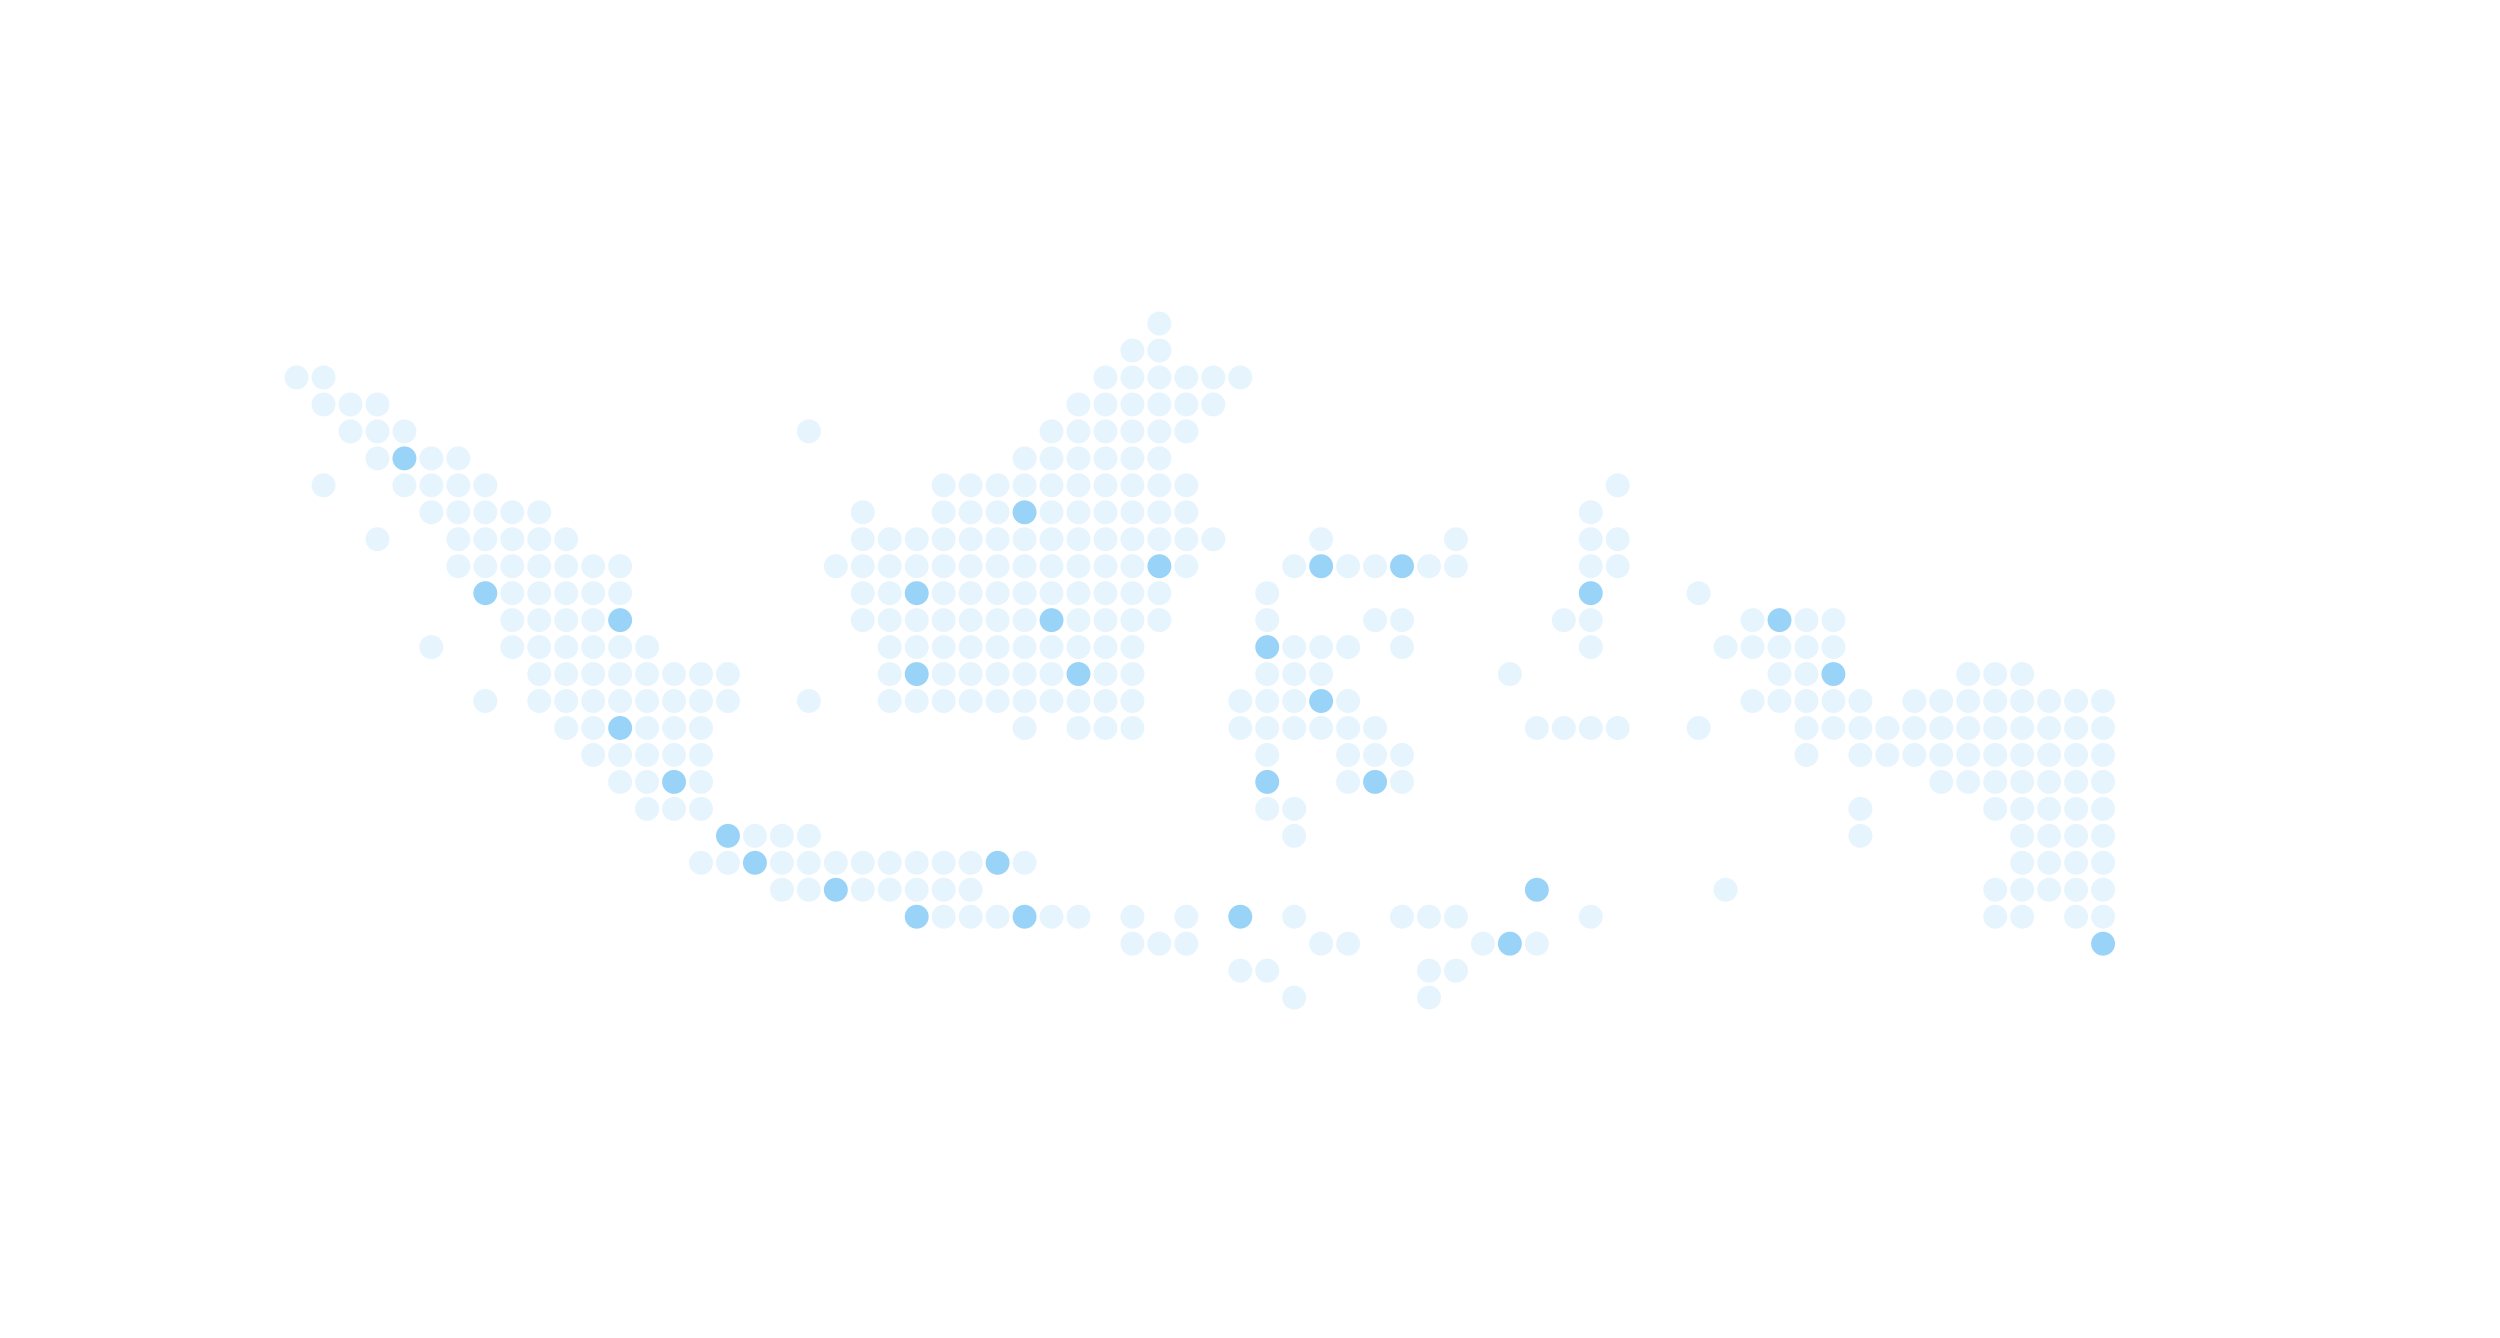 <?xml version="1.0" encoding="utf-8"?>
<!-- Generator: Adobe Illustrator 16.0.0, SVG Export Plug-In . SVG Version: 6.00 Build 0)  -->
<!DOCTYPE svg PUBLIC "-//W3C//DTD SVG 1.1//EN" "http://www.w3.org/Graphics/SVG/1.1/DTD/svg11.dtd">
<svg version="1.1" id="Layer_1" xmlns="http://www.w3.org/2000/svg" xmlns:xlink="http://www.w3.org/1999/xlink" x="0px" y="0px"
	 width="1669px" height="893px" viewBox="0 0 1669 893" enable-background="new 0 0 1669 893" xml:space="preserve">
<desc>JavaScript chart by amCharts 3.18.3</desc>
<desc>
	This map was created using Pixel Map Generator by amCharts and is licensed under the Creative Commons Attribution 4.0 International License. You may use this map the way you see fit as long as proper attribution to the name of amCharts is given in the form of link to http://pixelmap.amcharts.com/ To view a copy of this license, visit http://creativecommons.org/licenses/by/4.0/ If you would like to use this map without any attribution, you can acquire a commercial license for the JavaScript Maps - a tool that was used to produce this map. To do so, visit amCharts Online Store: http://www.amcharts.com/online-store/
	</desc>
<g transform="translate(795.424,22.851)" opacity="0.1">
	<circle fill="#0091EA" cx="-21.424" cy="193.149" r="8"/>
</g>
<g transform="translate(770.719,47.555)" opacity="0.1">
	<circle fill="#0091EA" cx="-14.719" cy="186.445" r="8"/>
</g>
<g transform="translate(795.424,47.555)" opacity="0.1">
	<circle fill="#0091EA" cx="-21.424" cy="186.445" r="8"/>
</g>
<g transform="translate(4.888,72.259)" opacity="0.1">
	<circle fill="#0091EA" cx="193.112" cy="179.741" r="8"/>
</g>
<g transform="translate(29.592,72.259)" opacity="0.1">
	<circle fill="#0091EA" cx="186.408" cy="179.741" r="8"/>
</g>
<g transform="translate(746.015,72.259)" opacity="0.1">
	<circle fill="#0091EA" cx="-8.015" cy="179.741" r="8"/>
</g>
<g transform="translate(770.719,72.259)" opacity="0.1">
	<circle fill="#0091EA" cx="-14.719" cy="179.741" r="8"/>
</g>
<g transform="translate(795.424,72.259)" opacity="0.1">
	<circle fill="#0091EA" cx="-21.424" cy="179.741" r="8"/>
</g>
<g transform="translate(820.128,72.259)" opacity="0.1">
	<circle fill="#0091EA" cx="-28.128" cy="179.741" r="8"/>
</g>
<g transform="translate(844.832,72.259)" opacity="0.1">
	<circle fill="#0091EA" cx="-34.832" cy="179.741" r="8"/>
</g>
<g transform="translate(869.536,72.259)" opacity="0.1">
	<circle fill="#0091EA" cx="-41.536" cy="179.741" r="8"/>
</g>
<g transform="translate(29.592,96.963)" opacity="0.1">
	<circle fill="#0091EA" cx="186.408" cy="173.037" r="8"/>
</g>
<g transform="translate(54.296,96.963)" opacity="0.1">
	<circle fill="#0091EA" cx="179.703" cy="173.037" r="8"/>
</g>
<g transform="translate(79.001,96.963)" opacity="0.1">
	<circle fill="#0091EA" cx="172.999" cy="173.037" r="8"/>
</g>
<g transform="translate(721.311,96.963)" opacity="0.1">
	<circle fill="#0091EA" cx="-1.311" cy="173.037" r="8"/>
</g>
<g transform="translate(746.015,96.963)" opacity="0.1">
	<circle fill="#0091EA" cx="-8.015" cy="173.037" r="8"/>
</g>
<g transform="translate(770.719,96.963)" opacity="0.1">
	<circle fill="#0091EA" cx="-14.719" cy="173.037" r="8"/>
</g>
<g transform="translate(795.424,96.963)" opacity="0.1">
	<circle fill="#0091EA" cx="-21.424" cy="173.037" r="8"/>
</g>
<g transform="translate(820.128,96.963)" opacity="0.1">
	<circle fill="#0091EA" cx="-28.128" cy="173.037" r="8"/>
</g>
<g transform="translate(844.832,96.963)" opacity="0.1">
	<circle fill="#0091EA" cx="-34.832" cy="173.037" r="8"/>
</g>
<g transform="translate(54.296,121.667)" opacity="0.1">
	<circle fill="#0091EA" cx="179.703" cy="166.333" r="8"/>
</g>
<g transform="translate(79.001,121.667)" opacity="0.1">
	<circle fill="#0091EA" cx="172.999" cy="166.333" r="8"/>
</g>
<g transform="translate(103.705,121.667)" opacity="0.1">
	<circle fill="#0091EA" cx="166.295" cy="166.333" r="8"/>
</g>
<g transform="translate(474.269,121.667)" opacity="0.1">
	<circle fill="#0091EA" cx="65.732" cy="166.333" r="8"/>
</g>
<g transform="translate(696.607,121.667)" opacity="0.1">
	<circle fill="#0091EA" cx="5.393" cy="166.333" r="8"/>
</g>
<g transform="translate(721.311,121.667)" opacity="0.1">
	<circle fill="#0091EA" cx="-1.311" cy="166.333" r="8"/>
</g>
<g transform="translate(746.015,121.667)" opacity="0.1">
	<circle fill="#0091EA" cx="-8.015" cy="166.333" r="8"/>
</g>
<g transform="translate(770.719,121.667)" opacity="0.1">
	<circle fill="#0091EA" cx="-14.719" cy="166.333" r="8"/>
</g>
<g transform="translate(795.424,121.667)" opacity="0.1">
	<circle fill="#0091EA" cx="-21.424" cy="166.333" r="8"/>
</g>
<g transform="translate(820.128,121.667)" opacity="0.1">
	<circle fill="#0091EA" cx="-28.128" cy="166.333" r="8"/>
</g>
<g transform="translate(79.001,146.372)" opacity="0.1">
	<circle fill="#0091EA" cx="172.999" cy="159.628" r="8"/>
</g>
<g class="pulse" transform="translate(103.705,146.372)" opacity="0.4">
	<circle fill="#0091EA" cx="166.295" cy="159.628" r="8"/>
</g>
<g transform="translate(128.409,146.372)" opacity="0.1">
	<circle fill="#0091EA" cx="159.591" cy="159.628" r="8"/>
</g>
<g transform="translate(153.113,146.372)" opacity="0.1">
	<circle fill="#0091EA" cx="152.887" cy="159.628" r="8"/>
</g>
<g transform="translate(671.902,146.372)" opacity="0.1">
	<circle fill="#0091EA" cx="12.098" cy="159.628" r="8"/>
</g>
<g transform="translate(696.607,146.372)" opacity="0.1">
	<circle fill="#0091EA" cx="5.393" cy="159.628" r="8"/>
</g>
<g transform="translate(721.311,146.372)" opacity="0.1">
	<circle fill="#0091EA" cx="-1.311" cy="159.628" r="8"/>
</g>
<g transform="translate(746.015,146.372)" opacity="0.1">
	<circle fill="#0091EA" cx="-8.015" cy="159.628" r="8"/>
</g>
<g transform="translate(770.719,146.372)" opacity="0.1">
	<circle fill="#0091EA" cx="-14.719" cy="159.628" r="8"/>
</g>
<g transform="translate(795.424,146.372)" opacity="0.1">
	<circle fill="#0091EA" cx="-21.424" cy="159.628" r="8"/>
</g>
<g transform="translate(29.592,171.076)" opacity="0.1">
	<circle fill="#0091EA" cx="186.408" cy="152.924" r="8"/>
</g>
<g transform="translate(103.705,171.076)" opacity="0.1">
	<circle fill="#0091EA" cx="166.295" cy="152.924" r="8"/>
</g>
<g transform="translate(128.409,171.076)" opacity="0.1">
	<circle fill="#0091EA" cx="159.591" cy="152.924" r="8"/>
</g>
<g transform="translate(153.113,171.076)" opacity="0.1">
	<circle fill="#0091EA" cx="152.887" cy="152.924" r="8"/>
</g>
<g transform="translate(177.818,171.076)" opacity="0.1">
	<circle fill="#0091EA" cx="146.182" cy="152.924" r="8"/>
</g>
<g transform="translate(597.79,171.076)" opacity="0.1">
	<circle fill="#0091EA" cx="32.21" cy="152.924" r="8"/>
</g>
<g transform="translate(622.494,171.076)" opacity="0.1">
	<circle fill="#0091EA" cx="25.506" cy="152.924" r="8"/>
</g>
<g transform="translate(647.198,171.076)" opacity="0.1">
	<circle fill="#0091EA" cx="18.802" cy="152.924" r="8"/>
</g>
<g transform="translate(671.902,171.076)" opacity="0.1">
	<circle fill="#0091EA" cx="12.098" cy="152.924" r="8"/>
</g>
<g transform="translate(696.607,171.076)" opacity="0.1">
	<circle fill="#0091EA" cx="5.393" cy="152.924" r="8"/>
</g>
<g transform="translate(721.311,171.076)" opacity="0.1">
	<circle fill="#0091EA" cx="-1.311" cy="152.924" r="8"/>
</g>
<g transform="translate(746.015,171.076)" opacity="0.1">
	<circle fill="#0091EA" cx="-8.015" cy="152.924" r="8"/>
</g>
<g transform="translate(770.719,171.076)" opacity="0.1">
	<circle fill="#0091EA" cx="-14.719" cy="152.924" r="8"/>
</g>
<g transform="translate(795.424,171.076)" opacity="0.1">
	<circle fill="#0091EA" cx="-21.424" cy="152.924" r="8"/>
</g>
<g transform="translate(820.128,171.076)" opacity="0.1">
	<circle fill="#0091EA" cx="-28.128" cy="152.924" r="8"/>
</g>
<g transform="translate(1215.396,171.076)" opacity="0.1">
	<circle fill="#0091EA" cx="-135.396" cy="152.924" r="8"/>
</g>
<g transform="translate(128.409,195.78)" opacity="0.1">
	<circle fill="#0091EA" cx="159.591" cy="146.22" r="8"/>
</g>
<g transform="translate(153.113,195.78)" opacity="0.1">
	<circle fill="#0091EA" cx="152.887" cy="146.22" r="8"/>
</g>
<g transform="translate(177.818,195.78)" opacity="0.1">
	<circle fill="#0091EA" cx="146.182" cy="146.22" r="8"/>
</g>
<g transform="translate(202.522,195.78)" opacity="0.1">
	<circle fill="#0091EA" cx="139.478" cy="146.22" r="8"/>
</g>
<g transform="translate(227.226,195.78)" opacity="0.1">
	<circle fill="#0091EA" cx="132.774" cy="146.22" r="8"/>
</g>
<g transform="translate(523.677,195.78)" opacity="0.1">
	<circle fill="#0091EA" cx="52.323" cy="146.22" r="8"/>
</g>
<g transform="translate(597.79,195.78)" opacity="0.1">
	<circle fill="#0091EA" cx="32.21" cy="146.22" r="8"/>
</g>
<g transform="translate(622.494,195.78)" opacity="0.1">
	<circle fill="#0091EA" cx="25.506" cy="146.22" r="8"/>
</g>
<g transform="translate(647.198,195.78)" opacity="0.1">
	<circle fill="#0091EA" cx="18.802" cy="146.22" r="8"/>
</g>
<g class="pulse" transform="translate(671.902,195.78)" opacity="0.4">
	<circle fill="#0091EA" cx="12.098" cy="146.22" r="8"/>
</g>
<g transform="translate(696.607,195.78)" opacity="0.1">
	<circle fill="#0091EA" cx="5.393" cy="146.22" r="8"/>
</g>
<g transform="translate(721.311,195.78)" opacity="0.1">
	<circle fill="#0091EA" cx="-1.311" cy="146.22" r="8"/>
</g>
<g transform="translate(746.015,195.78)" opacity="0.1">
	<circle fill="#0091EA" cx="-8.015" cy="146.22" r="8"/>
</g>
<g transform="translate(770.719,195.78)" opacity="0.1">
	<circle fill="#0091EA" cx="-14.719" cy="146.22" r="8"/>
</g>
<g transform="translate(795.424,195.78)" opacity="0.1">
	<circle fill="#0091EA" cx="-21.424" cy="146.22" r="8"/>
</g>
<g transform="translate(820.128,195.78)" opacity="0.1">
	<circle fill="#0091EA" cx="-28.128" cy="146.22" r="8"/>
</g>
<g transform="translate(1190.691,195.78)" opacity="0.1">
	<circle fill="#0091EA" cx="-128.691" cy="146.22" r="8"/>
</g>
<g transform="translate(79.001,220.484)" opacity="0.1">
	<circle fill="#0091EA" cx="172.999" cy="139.516" r="8"/>
</g>
<g transform="translate(153.113,220.484)" opacity="0.1">
	<circle fill="#0091EA" cx="152.887" cy="139.516" r="8"/>
</g>
<g transform="translate(177.818,220.484)" opacity="0.1">
	<circle fill="#0091EA" cx="146.182" cy="139.516" r="8"/>
</g>
<g transform="translate(202.522,220.484)" opacity="0.1">
	<circle fill="#0091EA" cx="139.478" cy="139.516" r="8"/>
</g>
<g transform="translate(227.226,220.484)" opacity="0.1">
	<circle fill="#0091EA" cx="132.774" cy="139.516" r="8"/>
</g>
<g transform="translate(251.93,220.484)" opacity="0.1">
	<circle fill="#0091EA" cx="126.07" cy="139.516" r="8"/>
</g>
<g transform="translate(523.677,220.484)" opacity="0.1">
	<circle fill="#0091EA" cx="52.323" cy="139.516" r="8"/>
</g>
<g transform="translate(548.381,220.484)" opacity="0.1">
	<circle fill="#0091EA" cx="45.619" cy="139.516" r="8"/>
</g>
<g transform="translate(573.085,220.484)" opacity="0.1">
	<circle fill="#0091EA" cx="38.915" cy="139.516" r="8"/>
</g>
<g transform="translate(597.79,220.484)" opacity="0.1">
	<circle fill="#0091EA" cx="32.21" cy="139.516" r="8"/>
</g>
<g transform="translate(622.494,220.484)" opacity="0.1">
	<circle fill="#0091EA" cx="25.506" cy="139.516" r="8"/>
</g>
<g transform="translate(647.198,220.484)" opacity="0.1">
	<circle fill="#0091EA" cx="18.802" cy="139.516" r="8"/>
</g>
<g transform="translate(671.902,220.484)" opacity="0.1">
	<circle fill="#0091EA" cx="12.098" cy="139.516" r="8"/>
</g>
<g transform="translate(696.607,220.484)" opacity="0.1">
	<circle fill="#0091EA" cx="5.393" cy="139.516" r="8"/>
</g>
<g transform="translate(721.311,220.484)" opacity="0.1">
	<circle fill="#0091EA" cx="-1.311" cy="139.516" r="8"/>
</g>
<g transform="translate(746.015,220.484)" opacity="0.1">
	<circle fill="#0091EA" cx="-8.015" cy="139.516" r="8"/>
</g>
<g transform="translate(770.719,220.484)" opacity="0.1">
	<circle fill="#0091EA" cx="-14.719" cy="139.516" r="8"/>
</g>
<g transform="translate(795.424,220.484)" opacity="0.1">
	<circle fill="#0091EA" cx="-21.424" cy="139.516" r="8"/>
</g>
<g transform="translate(820.128,220.484)" opacity="0.1">
	<circle fill="#0091EA" cx="-28.128" cy="139.516" r="8"/>
</g>
<g transform="translate(844.832,220.484)" opacity="0.1">
	<circle fill="#0091EA" cx="-34.832" cy="139.516" r="8"/>
</g>
<g transform="translate(943.649,220.484)" opacity="0.1">
	<circle fill="#0091EA" cx="-61.649" cy="139.516" r="8"/>
</g>
<g transform="translate(1067.17,220.484)" opacity="0.1">
	<circle fill="#0091EA" cx="-95.17" cy="139.516" r="8"/>
</g>
<g transform="translate(1190.691,220.484)" opacity="0.1">
	<circle fill="#0091EA" cx="-128.691" cy="139.516" r="8"/>
</g>
<g transform="translate(1215.396,220.484)" opacity="0.1">
	<circle fill="#0091EA" cx="-135.396" cy="139.516" r="8"/>
</g>
<g transform="translate(153.113,245.189)" opacity="0.1">
	<circle fill="#0091EA" cx="152.887" cy="132.811" r="8"/>
</g>
<g transform="translate(177.818,245.189)" opacity="0.1">
	<circle fill="#0091EA" cx="146.182" cy="132.811" r="8"/>
</g>
<g transform="translate(202.522,245.189)" opacity="0.1">
	<circle fill="#0091EA" cx="139.478" cy="132.811" r="8"/>
</g>
<g transform="translate(227.226,245.189)" opacity="0.1">
	<circle fill="#0091EA" cx="132.774" cy="132.811" r="8"/>
</g>
<g transform="translate(251.93,245.189)" opacity="0.1">
	<circle fill="#0091EA" cx="126.07" cy="132.811" r="8"/>
</g>
<g transform="translate(276.635,245.189)" opacity="0.1">
	<circle fill="#0091EA" cx="119.365" cy="132.811" r="8"/>
</g>
<g transform="translate(301.339,245.189)" opacity="0.1">
	<circle fill="#0091EA" cx="112.661" cy="132.811" r="8"/>
</g>
<g transform="translate(498.973,245.189)" opacity="0.1">
	<circle fill="#0091EA" cx="59.027" cy="132.811" r="8"/>
</g>
<g transform="translate(523.677,245.189)" opacity="0.1">
	<circle fill="#0091EA" cx="52.323" cy="132.811" r="8"/>
</g>
<g transform="translate(548.381,245.189)" opacity="0.1">
	<circle fill="#0091EA" cx="45.619" cy="132.811" r="8"/>
</g>
<g transform="translate(573.085,245.189)" opacity="0.1">
	<circle fill="#0091EA" cx="38.915" cy="132.811" r="8"/>
</g>
<g transform="translate(597.79,245.189)" opacity="0.1">
	<circle fill="#0091EA" cx="32.21" cy="132.811" r="8"/>
</g>
<g transform="translate(622.494,245.189)" opacity="0.1">
	<circle fill="#0091EA" cx="25.506" cy="132.811" r="8"/>
</g>
<g transform="translate(647.198,245.189)" opacity="0.1">
	<circle fill="#0091EA" cx="18.802" cy="132.811" r="8"/>
</g>
<g transform="translate(671.902,245.189)" opacity="0.1">
	<circle fill="#0091EA" cx="12.098" cy="132.811" r="8"/>
</g>
<g transform="translate(696.607,245.189)" opacity="0.1">
	<circle fill="#0091EA" cx="5.393" cy="132.811" r="8"/>
</g>
<g transform="translate(721.311,245.189)" opacity="0.1">
	<circle fill="#0091EA" cx="-1.311" cy="132.811" r="8"/>
</g>
<g transform="translate(746.015,245.189)" opacity="0.1">
	<circle fill="#0091EA" cx="-8.015" cy="132.811" r="8"/>
</g>
<g transform="translate(770.719,245.189)" opacity="0.1">
	<circle fill="#0091EA" cx="-14.719" cy="132.811" r="8"/>
</g>
<g class="pulse" transform="translate(795.424,245.189)" opacity="0.4">
	<circle fill="#0091EA" cx="-21.424" cy="132.811" r="8"/>
</g>
<g transform="translate(820.128,245.189)" opacity="0.1">
	<circle fill="#0091EA" cx="-28.128" cy="132.811" r="8"/>
</g>
<g transform="translate(918.945,245.189)" opacity="0.1">
	<circle fill="#0091EA" cx="-54.945" cy="132.811" r="8"/>
</g>
<g class="pulse" transform="translate(943.649,245.189)" opacity="0.4">
	<circle fill="#0091EA" cx="-61.649" cy="132.811" r="8"/>
</g>
<g transform="translate(968.353,245.189)" opacity="0.1">
	<circle fill="#0091EA" cx="-68.353" cy="132.811" r="8"/>
</g>
<g transform="translate(993.057,245.189)" opacity="0.1">
	<circle fill="#0091EA" cx="-75.057" cy="132.811" r="8"/>
</g>
<g class="pulse" transform="translate(1017.762,245.189)" opacity="0.4">
	<circle fill="#0091EA" cx="-81.762" cy="132.811" r="8"/>
</g>
<g transform="translate(1042.466,245.189)" opacity="0.1">
	<circle fill="#0091EA" cx="-88.466" cy="132.811" r="8"/>
</g>
<g transform="translate(1067.17,245.189)" opacity="0.1">
	<circle fill="#0091EA" cx="-95.17" cy="132.811" r="8"/>
</g>
<g transform="translate(1190.691,245.189)" opacity="0.1">
	<circle fill="#0091EA" cx="-128.691" cy="132.811" r="8"/>
</g>
<g transform="translate(1215.396,245.189)" opacity="0.1">
	<circle fill="#0091EA" cx="-135.396" cy="132.811" r="8"/>
</g>
<g class="pulse" transform="translate(177.818,269.893)" opacity="0.4">
	<circle fill="#0091EA" cx="146.182" cy="126.107" r="8"/>
</g>
<g transform="translate(202.522,269.893)" opacity="0.1">
	<circle fill="#0091EA" cx="139.478" cy="126.107" r="8"/>
</g>
<g transform="translate(227.226,269.893)" opacity="0.1">
	<circle fill="#0091EA" cx="132.774" cy="126.107" r="8"/>
</g>
<g transform="translate(251.93,269.893)" opacity="0.1">
	<circle fill="#0091EA" cx="126.07" cy="126.107" r="8"/>
</g>
<g transform="translate(276.635,269.893)" opacity="0.1">
	<circle fill="#0091EA" cx="119.365" cy="126.107" r="8"/>
</g>
<g transform="translate(301.339,269.893)" opacity="0.1">
	<circle fill="#0091EA" cx="112.661" cy="126.107" r="8"/>
</g>
<g transform="translate(523.677,269.893)" opacity="0.1">
	<circle fill="#0091EA" cx="52.323" cy="126.107" r="8"/>
</g>
<g transform="translate(548.381,269.893)" opacity="0.1">
	<circle fill="#0091EA" cx="45.619" cy="126.107" r="8"/>
</g>
<g class="pulse" transform="translate(573.085,269.893)" opacity="0.4">
	<circle fill="#0091EA" cx="38.915" cy="126.107" r="8"/>
</g>
<g transform="translate(597.79,269.893)" opacity="0.1">
	<circle fill="#0091EA" cx="32.21" cy="126.107" r="8"/>
</g>
<g transform="translate(622.494,269.893)" opacity="0.1">
	<circle fill="#0091EA" cx="25.506" cy="126.107" r="8"/>
</g>
<g transform="translate(647.198,269.893)" opacity="0.1">
	<circle fill="#0091EA" cx="18.802" cy="126.107" r="8"/>
</g>
<g transform="translate(671.902,269.893)" opacity="0.1">
	<circle fill="#0091EA" cx="12.098" cy="126.107" r="8"/>
</g>
<g transform="translate(696.607,269.893)" opacity="0.1">
	<circle fill="#0091EA" cx="5.393" cy="126.107" r="8"/>
</g>
<g transform="translate(721.311,269.893)" opacity="0.1">
	<circle fill="#0091EA" cx="-1.311" cy="126.107" r="8"/>
</g>
<g transform="translate(746.015,269.893)" opacity="0.1">
	<circle fill="#0091EA" cx="-8.015" cy="126.107" r="8"/>
</g>
<g transform="translate(770.719,269.893)" opacity="0.1">
	<circle fill="#0091EA" cx="-14.719" cy="126.107" r="8"/>
</g>
<g transform="translate(795.424,269.893)" opacity="0.1">
	<circle fill="#0091EA" cx="-21.424" cy="126.107" r="8"/>
</g>
<g transform="translate(894.24,269.893)" opacity="0.1">
	<circle fill="#0091EA" cx="-48.24" cy="126.107" r="8"/>
</g>
<g class="pulse" transform="translate(1190.691,269.893)" opacity="0.4">
	<circle fill="#0091EA" cx="-128.691" cy="126.107" r="8"/>
</g>
<g transform="translate(1289.508,269.893)" opacity="0.1">
	<circle fill="#0091EA" cx="-155.508" cy="126.107" r="8"/>
</g>
<g transform="translate(202.522,294.597)" opacity="0.1">
	<circle fill="#0091EA" cx="139.478" cy="119.403" r="8"/>
</g>
<g transform="translate(227.226,294.597)" opacity="0.1">
	<circle fill="#0091EA" cx="132.774" cy="119.403" r="8"/>
</g>
<g transform="translate(251.93,294.597)" opacity="0.1">
	<circle fill="#0091EA" cx="126.07" cy="119.403" r="8"/>
</g>
<g transform="translate(276.635,294.597)" opacity="0.1">
	<circle fill="#0091EA" cx="119.365" cy="119.403" r="8"/>
</g>
<g class="pulse" transform="translate(301.339,294.597)" opacity="0.4">
	<circle fill="#0091EA" cx="112.661" cy="119.403" r="8"/>
</g>
<g transform="translate(523.677,294.597)" opacity="0.1">
	<circle fill="#0091EA" cx="52.323" cy="119.403" r="8"/>
</g>
<g transform="translate(548.381,294.597)" opacity="0.1">
	<circle fill="#0091EA" cx="45.619" cy="119.403" r="8"/>
</g>
<g transform="translate(573.085,294.597)" opacity="0.1">
	<circle fill="#0091EA" cx="38.915" cy="119.403" r="8"/>
</g>
<g transform="translate(597.79,294.597)" opacity="0.1">
	<circle fill="#0091EA" cx="32.21" cy="119.403" r="8"/>
</g>
<g transform="translate(622.494,294.597)" opacity="0.1">
	<circle fill="#0091EA" cx="25.506" cy="119.403" r="8"/>
</g>
<g transform="translate(647.198,294.597)" opacity="0.1">
	<circle fill="#0091EA" cx="18.802" cy="119.403" r="8"/>
</g>
<g transform="translate(671.902,294.597)" opacity="0.1">
	<circle fill="#0091EA" cx="12.098" cy="119.403" r="8"/>
</g>
<g class="pulse" transform="translate(696.607,294.597)" opacity="0.4">
	<circle fill="#0091EA" cx="5.393" cy="119.403" r="8"/>
</g>
<g transform="translate(721.311,294.597)" opacity="0.1">
	<circle fill="#0091EA" cx="-1.311" cy="119.403" r="8"/>
</g>
<g transform="translate(746.015,294.597)" opacity="0.1">
	<circle fill="#0091EA" cx="-8.015" cy="119.403" r="8"/>
</g>
<g transform="translate(770.719,294.597)" opacity="0.1">
	<circle fill="#0091EA" cx="-14.719" cy="119.403" r="8"/>
</g>
<g transform="translate(795.424,294.597)" opacity="0.1">
	<circle fill="#0091EA" cx="-21.424" cy="119.403" r="8"/>
</g>
<g transform="translate(894.24,294.597)" opacity="0.1">
	<circle fill="#0091EA" cx="-48.24" cy="119.403" r="8"/>
</g>
<g transform="translate(993.057,294.597)" opacity="0.1">
	<circle fill="#0091EA" cx="-75.057" cy="119.403" r="8"/>
</g>
<g transform="translate(1017.762,294.597)" opacity="0.1">
	<circle fill="#0091EA" cx="-81.762" cy="119.403" r="8"/>
</g>
<g transform="translate(1165.987,294.597)" opacity="0.1">
	<circle fill="#0091EA" cx="-121.987" cy="119.403" r="8"/>
</g>
<g transform="translate(1190.691,294.597)" opacity="0.1">
	<circle fill="#0091EA" cx="-128.691" cy="119.403" r="8"/>
</g>
<g transform="translate(1338.917,294.597)" opacity="0.1">
	<circle fill="#0091EA" cx="-168.917" cy="119.403" r="8"/>
</g>
<g class="pulse" transform="translate(1363.621,294.597)" opacity="0.4">
	<circle fill="#0091EA" cx="-175.621" cy="119.403" r="8"/>
</g>
<g transform="translate(1388.325,294.597)" opacity="0.1">
	<circle fill="#0091EA" cx="-182.325" cy="119.403" r="8"/>
</g>
<g transform="translate(1413.029,294.597)" opacity="0.1">
	<circle fill="#0091EA" cx="-189.029" cy="119.403" r="8"/>
</g>
<g transform="translate(128.409,319.301)" opacity="0.1">
	<circle fill="#0091EA" cx="159.591" cy="112.699" r="8"/>
</g>
<g transform="translate(202.522,319.301)" opacity="0.1">
	<circle fill="#0091EA" cx="139.478" cy="112.699" r="8"/>
</g>
<g transform="translate(227.226,319.301)" opacity="0.1">
	<circle fill="#0091EA" cx="132.774" cy="112.699" r="8"/>
</g>
<g transform="translate(251.93,319.301)" opacity="0.1">
	<circle fill="#0091EA" cx="126.07" cy="112.699" r="8"/>
</g>
<g transform="translate(276.635,319.301)" opacity="0.1">
	<circle fill="#0091EA" cx="119.365" cy="112.699" r="8"/>
</g>
<g transform="translate(301.339,319.301)" opacity="0.1">
	<circle fill="#0091EA" cx="112.661" cy="112.699" r="8"/>
</g>
<g transform="translate(326.043,319.301)" opacity="0.1">
	<circle fill="#0091EA" cx="105.957" cy="112.699" r="8"/>
</g>
<g transform="translate(548.381,319.301)" opacity="0.1">
	<circle fill="#0091EA" cx="45.619" cy="112.699" r="8"/>
</g>
<g transform="translate(573.085,319.301)" opacity="0.1">
	<circle fill="#0091EA" cx="38.915" cy="112.699" r="8"/>
</g>
<g transform="translate(597.79,319.301)" opacity="0.1">
	<circle fill="#0091EA" cx="32.21" cy="112.699" r="8"/>
</g>
<g transform="translate(622.494,319.301)" opacity="0.1">
	<circle fill="#0091EA" cx="25.506" cy="112.699" r="8"/>
</g>
<g transform="translate(647.198,319.301)" opacity="0.1">
	<circle fill="#0091EA" cx="18.802" cy="112.699" r="8"/>
</g>
<g transform="translate(671.902,319.301)" opacity="0.1">
	<circle fill="#0091EA" cx="12.098" cy="112.699" r="8"/>
</g>
<g transform="translate(696.607,319.301)" opacity="0.1">
	<circle fill="#0091EA" cx="5.393" cy="112.699" r="8"/>
</g>
<g transform="translate(721.311,319.301)" opacity="0.1">
	<circle fill="#0091EA" cx="-1.311" cy="112.699" r="8"/>
</g>
<g transform="translate(746.015,319.301)" opacity="0.1">
	<circle fill="#0091EA" cx="-8.015" cy="112.699" r="8"/>
</g>
<g transform="translate(770.719,319.301)" opacity="0.1">
	<circle fill="#0091EA" cx="-14.719" cy="112.699" r="8"/>
</g>
<g class="pulse" transform="translate(894.24,319.301)" opacity="0.4">
	<circle fill="#0091EA" cx="-48.24" cy="112.699" r="8"/>
</g>
<g transform="translate(918.945,319.301)" opacity="0.1">
	<circle fill="#0091EA" cx="-54.945" cy="112.699" r="8"/>
</g>
<g transform="translate(943.649,319.301)" opacity="0.1">
	<circle fill="#0091EA" cx="-61.649" cy="112.699" r="8"/>
</g>
<g transform="translate(968.353,319.301)" opacity="0.1">
	<circle fill="#0091EA" cx="-68.353" cy="112.699" r="8"/>
</g>
<g transform="translate(1017.762,319.301)" opacity="0.1">
	<circle fill="#0091EA" cx="-81.762" cy="112.699" r="8"/>
</g>
<g transform="translate(1190.691,319.301)" opacity="0.1">
	<circle fill="#0091EA" cx="-128.691" cy="112.699" r="8"/>
</g>
<g transform="translate(1314.213,319.301)" opacity="0.1">
	<circle fill="#0091EA" cx="-162.213" cy="112.699" r="8"/>
</g>
<g transform="translate(1338.917,319.301)" opacity="0.1">
	<circle fill="#0091EA" cx="-168.917" cy="112.699" r="8"/>
</g>
<g transform="translate(1363.621,319.301)" opacity="0.1">
	<circle fill="#0091EA" cx="-175.621" cy="112.699" r="8"/>
</g>
<g transform="translate(1388.325,319.301)" opacity="0.1">
	<circle fill="#0091EA" cx="-182.325" cy="112.699" r="8"/>
</g>
<g transform="translate(1413.029,319.301)" opacity="0.1">
	<circle fill="#0091EA" cx="-189.029" cy="112.699" r="8"/>
</g>
<g transform="translate(227.226,344.006)" opacity="0.1">
	<circle fill="#0091EA" cx="132.774" cy="105.994" r="8"/>
</g>
<g transform="translate(251.93,344.006)" opacity="0.1">
	<circle fill="#0091EA" cx="126.07" cy="105.994" r="8"/>
</g>
<g transform="translate(276.635,344.006)" opacity="0.1">
	<circle fill="#0091EA" cx="119.365" cy="105.994" r="8"/>
</g>
<g transform="translate(301.339,344.006)" opacity="0.1">
	<circle fill="#0091EA" cx="112.661" cy="105.994" r="8"/>
</g>
<g transform="translate(326.043,344.006)" opacity="0.1">
	<circle fill="#0091EA" cx="105.957" cy="105.994" r="8"/>
</g>
<g transform="translate(350.747,344.006)" opacity="0.1">
	<circle fill="#0091EA" cx="99.253" cy="105.994" r="8"/>
</g>
<g transform="translate(375.452,344.006)" opacity="0.1">
	<circle fill="#0091EA" cx="92.548" cy="105.994" r="8"/>
</g>
<g transform="translate(400.156,344.006)" opacity="0.1">
	<circle fill="#0091EA" cx="85.844" cy="105.994" r="8"/>
</g>
<g transform="translate(548.381,344.006)" opacity="0.1">
	<circle fill="#0091EA" cx="45.619" cy="105.994" r="8"/>
</g>
<g class="pulse" transform="translate(573.085,344.006)" opacity="0.4">
	<circle fill="#0091EA" cx="38.915" cy="105.994" r="8"/>
</g>
<g transform="translate(597.79,344.006)" opacity="0.1">
	<circle fill="#0091EA" cx="32.21" cy="105.994" r="8"/>
</g>
<g transform="translate(622.494,344.006)" opacity="0.1">
	<circle fill="#0091EA" cx="25.506" cy="105.994" r="8"/>
</g>
<g transform="translate(647.198,344.006)" opacity="0.1">
	<circle fill="#0091EA" cx="18.802" cy="105.994" r="8"/>
</g>
<g transform="translate(671.902,344.006)" opacity="0.1">
	<circle fill="#0091EA" cx="12.098" cy="105.994" r="8"/>
</g>
<g transform="translate(696.607,344.006)" opacity="0.1">
	<circle fill="#0091EA" cx="5.393" cy="105.994" r="8"/>
</g>
<g class="pulse" transform="translate(721.311,344.006)" opacity="0.4">
	<circle fill="#0091EA" cx="-1.311" cy="105.994" r="8"/>
</g>
<g transform="translate(746.015,344.006)" opacity="0.1">
	<circle fill="#0091EA" cx="-8.015" cy="105.994" r="8"/>
</g>
<g transform="translate(770.719,344.006)" opacity="0.1">
	<circle fill="#0091EA" cx="-14.719" cy="105.994" r="8"/>
</g>
<g transform="translate(894.24,344.006)" opacity="0.1">
	<circle fill="#0091EA" cx="-48.24" cy="105.994" r="8"/>
</g>
<g transform="translate(918.945,344.006)" opacity="0.1">
	<circle fill="#0091EA" cx="-54.945" cy="105.994" r="8"/>
</g>
<g transform="translate(943.649,344.006)" opacity="0.1">
	<circle fill="#0091EA" cx="-61.649" cy="105.994" r="8"/>
</g>
<g transform="translate(1116.579,344.006)" opacity="0.1">
	<circle fill="#0091EA" cx="-108.579" cy="105.994" r="8"/>
</g>
<g transform="translate(1363.621,344.006)" opacity="0.1">
	<circle fill="#0091EA" cx="-175.621" cy="105.994" r="8"/>
</g>
<g transform="translate(1388.325,344.006)" opacity="0.1">
	<circle fill="#0091EA" cx="-182.325" cy="105.994" r="8"/>
</g>
<g class="pulse" transform="translate(1413.029,344.006)" opacity="0.4">
	<circle fill="#0091EA" cx="-189.029" cy="105.994" r="8"/>
</g>
<g transform="translate(1536.551,344.006)" opacity="0.1">
	<circle fill="#0091EA" cx="-222.551" cy="105.994" r="8"/>
</g>
<g transform="translate(1561.255,344.006)" opacity="0.1">
	<circle fill="#0091EA" cx="-229.255" cy="105.994" r="8"/>
</g>
<g transform="translate(1585.959,344.006)" opacity="0.1">
	<circle fill="#0091EA" cx="-235.959" cy="105.994" r="8"/>
</g>
<g transform="translate(177.818,368.71)" opacity="0.1">
	<circle fill="#0091EA" cx="146.182" cy="99.29" r="8"/>
</g>
<g transform="translate(227.226,368.71)" opacity="0.1">
	<circle fill="#0091EA" cx="132.774" cy="99.29" r="8"/>
</g>
<g transform="translate(251.93,368.71)" opacity="0.1">
	<circle fill="#0091EA" cx="126.07" cy="99.29" r="8"/>
</g>
<g transform="translate(276.635,368.71)" opacity="0.1">
	<circle fill="#0091EA" cx="119.365" cy="99.29" r="8"/>
</g>
<g transform="translate(301.339,368.71)" opacity="0.1">
	<circle fill="#0091EA" cx="112.661" cy="99.29" r="8"/>
</g>
<g transform="translate(326.043,368.71)" opacity="0.1">
	<circle fill="#0091EA" cx="105.957" cy="99.29" r="8"/>
</g>
<g transform="translate(350.747,368.71)" opacity="0.1">
	<circle fill="#0091EA" cx="99.253" cy="99.29" r="8"/>
</g>
<g transform="translate(375.452,368.71)" opacity="0.1">
	<circle fill="#0091EA" cx="92.548" cy="99.29" r="8"/>
</g>
<g transform="translate(400.156,368.71)" opacity="0.1">
	<circle fill="#0091EA" cx="85.844" cy="99.29" r="8"/>
</g>
<g transform="translate(474.269,368.71)" opacity="0.1">
	<circle fill="#0091EA" cx="65.732" cy="99.29" r="8"/>
</g>
<g transform="translate(548.381,368.71)" opacity="0.1">
	<circle fill="#0091EA" cx="45.619" cy="99.29" r="8"/>
</g>
<g transform="translate(573.085,368.71)" opacity="0.1">
	<circle fill="#0091EA" cx="38.915" cy="99.29" r="8"/>
</g>
<g transform="translate(597.79,368.71)" opacity="0.1">
	<circle fill="#0091EA" cx="32.21" cy="99.29" r="8"/>
</g>
<g transform="translate(622.494,368.71)" opacity="0.1">
	<circle fill="#0091EA" cx="25.506" cy="99.29" r="8"/>
</g>
<g transform="translate(647.198,368.71)" opacity="0.1">
	<circle fill="#0091EA" cx="18.802" cy="99.29" r="8"/>
</g>
<g transform="translate(671.902,368.71)" opacity="0.1">
	<circle fill="#0091EA" cx="12.098" cy="99.29" r="8"/>
</g>
<g transform="translate(696.607,368.71)" opacity="0.1">
	<circle fill="#0091EA" cx="5.393" cy="99.29" r="8"/>
</g>
<g transform="translate(721.311,368.71)" opacity="0.1">
	<circle fill="#0091EA" cx="-1.311" cy="99.29" r="8"/>
</g>
<g transform="translate(746.015,368.71)" opacity="0.1">
	<circle fill="#0091EA" cx="-8.015" cy="99.29" r="8"/>
</g>
<g transform="translate(770.719,368.71)" opacity="0.1">
	<circle fill="#0091EA" cx="-14.719" cy="99.29" r="8"/>
</g>
<g transform="translate(869.536,368.71)" opacity="0.1">
	<circle fill="#0091EA" cx="-41.536" cy="99.29" r="8"/>
</g>
<g transform="translate(894.24,368.71)" opacity="0.1">
	<circle fill="#0091EA" cx="-48.24" cy="99.29" r="8"/>
</g>
<g transform="translate(918.945,368.71)" opacity="0.1">
	<circle fill="#0091EA" cx="-54.945" cy="99.29" r="8"/>
</g>
<g class="pulse" transform="translate(943.649,368.71)" opacity="0.4">
	<circle fill="#0091EA" cx="-61.649" cy="99.29" r="8"/>
</g>
<g transform="translate(968.353,368.71)" opacity="0.1">
	<circle fill="#0091EA" cx="-68.353" cy="99.29" r="8"/>
</g>
<g transform="translate(1338.917,368.71)" opacity="0.1">
	<circle fill="#0091EA" cx="-168.917" cy="99.29" r="8"/>
</g>
<g transform="translate(1363.621,368.71)" opacity="0.1">
	<circle fill="#0091EA" cx="-175.621" cy="99.29" r="8"/>
</g>
<g transform="translate(1388.325,368.71)" opacity="0.1">
	<circle fill="#0091EA" cx="-182.325" cy="99.29" r="8"/>
</g>
<g transform="translate(1413.029,368.71)" opacity="0.1">
	<circle fill="#0091EA" cx="-189.029" cy="99.29" r="8"/>
</g>
<g transform="translate(1437.734,368.71)" opacity="0.1">
	<circle fill="#0091EA" cx="-195.734" cy="99.29" r="8"/>
</g>
<g transform="translate(1487.142,368.71)" opacity="0.1">
	<circle fill="#0091EA" cx="-209.142" cy="99.29" r="8"/>
</g>
<g transform="translate(1511.846,368.71)" opacity="0.1">
	<circle fill="#0091EA" cx="-215.846" cy="99.29" r="8"/>
</g>
<g transform="translate(1536.551,368.71)" opacity="0.1">
	<circle fill="#0091EA" cx="-222.551" cy="99.29" r="8"/>
</g>
<g transform="translate(1561.255,368.71)" opacity="0.1">
	<circle fill="#0091EA" cx="-229.255" cy="99.29" r="8"/>
</g>
<g transform="translate(1585.959,368.71)" opacity="0.1">
	<circle fill="#0091EA" cx="-235.959" cy="99.29" r="8"/>
</g>
<g transform="translate(1610.663,368.71)" opacity="0.1">
	<circle fill="#0091EA" cx="-242.663" cy="99.29" r="8"/>
</g>
<g transform="translate(1635.368,368.71)" opacity="0.1">
	<circle fill="#0091EA" cx="-249.368" cy="99.29" r="8"/>
</g>
<g transform="translate(1660.072,368.71)" opacity="0.1">
	<circle fill="#0091EA" cx="-256.072" cy="99.29" r="8"/>
</g>
<g transform="translate(251.93,393.414)" opacity="0.1">
	<circle fill="#0091EA" cx="126.07" cy="92.586" r="8"/>
</g>
<g transform="translate(276.635,393.414)" opacity="0.1">
	<circle fill="#0091EA" cx="119.365" cy="92.586" r="8"/>
</g>
<g class="pulse" transform="translate(301.339,393.414)" opacity="0.4">
	<circle fill="#0091EA" cx="112.661" cy="92.586" r="8"/>
</g>
<g transform="translate(326.043,393.414)" opacity="0.1">
	<circle fill="#0091EA" cx="105.957" cy="92.586" r="8"/>
</g>
<g transform="translate(350.747,393.414)" opacity="0.1">
	<circle fill="#0091EA" cx="99.253" cy="92.586" r="8"/>
</g>
<g transform="translate(375.452,393.414)" opacity="0.1">
	<circle fill="#0091EA" cx="92.548" cy="92.586" r="8"/>
</g>
<g transform="translate(671.902,393.414)" opacity="0.1">
	<circle fill="#0091EA" cx="12.098" cy="92.586" r="8"/>
</g>
<g transform="translate(721.311,393.414)" opacity="0.1">
	<circle fill="#0091EA" cx="-1.311" cy="92.586" r="8"/>
</g>
<g transform="translate(746.015,393.414)" opacity="0.1">
	<circle fill="#0091EA" cx="-8.015" cy="92.586" r="8"/>
</g>
<g transform="translate(770.719,393.414)" opacity="0.1">
	<circle fill="#0091EA" cx="-14.719" cy="92.586" r="8"/>
</g>
<g transform="translate(869.536,393.414)" opacity="0.1">
	<circle fill="#0091EA" cx="-41.536" cy="92.586" r="8"/>
</g>
<g transform="translate(894.24,393.414)" opacity="0.1">
	<circle fill="#0091EA" cx="-48.24" cy="92.586" r="8"/>
</g>
<g transform="translate(918.945,393.414)" opacity="0.1">
	<circle fill="#0091EA" cx="-54.945" cy="92.586" r="8"/>
</g>
<g transform="translate(943.649,393.414)" opacity="0.1">
	<circle fill="#0091EA" cx="-61.649" cy="92.586" r="8"/>
</g>
<g transform="translate(968.353,393.414)" opacity="0.1">
	<circle fill="#0091EA" cx="-68.353" cy="92.586" r="8"/>
</g>
<g transform="translate(993.057,393.414)" opacity="0.1">
	<circle fill="#0091EA" cx="-75.057" cy="92.586" r="8"/>
</g>
<g transform="translate(1141.283,393.414)" opacity="0.1">
	<circle fill="#0091EA" cx="-115.283" cy="92.586" r="8"/>
</g>
<g transform="translate(1165.987,393.414)" opacity="0.1">
	<circle fill="#0091EA" cx="-121.987" cy="92.586" r="8"/>
</g>
<g transform="translate(1190.691,393.414)" opacity="0.1">
	<circle fill="#0091EA" cx="-128.691" cy="92.586" r="8"/>
</g>
<g transform="translate(1215.396,393.414)" opacity="0.1">
	<circle fill="#0091EA" cx="-135.396" cy="92.586" r="8"/>
</g>
<g transform="translate(1289.508,393.414)" opacity="0.1">
	<circle fill="#0091EA" cx="-155.508" cy="92.586" r="8"/>
</g>
<g transform="translate(1388.325,393.414)" opacity="0.1">
	<circle fill="#0091EA" cx="-182.325" cy="92.586" r="8"/>
</g>
<g transform="translate(1413.029,393.414)" opacity="0.1">
	<circle fill="#0091EA" cx="-189.029" cy="92.586" r="8"/>
</g>
<g transform="translate(1437.734,393.414)" opacity="0.1">
	<circle fill="#0091EA" cx="-195.734" cy="92.586" r="8"/>
</g>
<g transform="translate(1462.438,393.414)" opacity="0.1">
	<circle fill="#0091EA" cx="-202.438" cy="92.586" r="8"/>
</g>
<g transform="translate(1487.142,393.414)" opacity="0.1">
	<circle fill="#0091EA" cx="-209.142" cy="92.586" r="8"/>
</g>
<g transform="translate(1511.846,393.414)" opacity="0.1">
	<circle fill="#0091EA" cx="-215.846" cy="92.586" r="8"/>
</g>
<g transform="translate(1536.551,393.414)" opacity="0.1">
	<circle fill="#0091EA" cx="-222.551" cy="92.586" r="8"/>
</g>
<g transform="translate(1561.255,393.414)" opacity="0.1">
	<circle fill="#0091EA" cx="-229.255" cy="92.586" r="8"/>
</g>
<g transform="translate(1585.959,393.414)" opacity="0.1">
	<circle fill="#0091EA" cx="-235.959" cy="92.586" r="8"/>
</g>
<g transform="translate(1610.663,393.414)" opacity="0.1">
	<circle fill="#0091EA" cx="-242.663" cy="92.586" r="8"/>
</g>
<g transform="translate(1635.368,393.414)" opacity="0.1">
	<circle fill="#0091EA" cx="-249.368" cy="92.586" r="8"/>
</g>
<g transform="translate(1660.072,393.414)" opacity="0.1">
	<circle fill="#0091EA" cx="-256.072" cy="92.586" r="8"/>
</g>
<g transform="translate(276.635,418.118)" opacity="0.1">
	<circle fill="#0091EA" cx="119.365" cy="85.882" r="8"/>
</g>
<g transform="translate(301.339,418.118)" opacity="0.1">
	<circle fill="#0091EA" cx="112.661" cy="85.882" r="8"/>
</g>
<g transform="translate(326.043,418.118)" opacity="0.1">
	<circle fill="#0091EA" cx="105.957" cy="85.882" r="8"/>
</g>
<g transform="translate(350.747,418.118)" opacity="0.1">
	<circle fill="#0091EA" cx="99.253" cy="85.882" r="8"/>
</g>
<g transform="translate(375.452,418.118)" opacity="0.1">
	<circle fill="#0091EA" cx="92.548" cy="85.882" r="8"/>
</g>
<g transform="translate(894.24,418.118)" opacity="0.1">
	<circle fill="#0091EA" cx="-48.24" cy="85.882" r="8"/>
</g>
<g transform="translate(968.353,418.118)" opacity="0.1">
	<circle fill="#0091EA" cx="-68.353" cy="85.882" r="8"/>
</g>
<g transform="translate(993.057,418.118)" opacity="0.1">
	<circle fill="#0091EA" cx="-75.057" cy="85.882" r="8"/>
</g>
<g transform="translate(1017.762,418.118)" opacity="0.1">
	<circle fill="#0091EA" cx="-81.762" cy="85.882" r="8"/>
</g>
<g transform="translate(1388.325,418.118)" opacity="0.1">
	<circle fill="#0091EA" cx="-182.325" cy="85.882" r="8"/>
</g>
<g transform="translate(1437.734,418.118)" opacity="0.1">
	<circle fill="#0091EA" cx="-195.734" cy="85.882" r="8"/>
</g>
<g transform="translate(1462.438,418.118)" opacity="0.1">
	<circle fill="#0091EA" cx="-202.438" cy="85.882" r="8"/>
</g>
<g transform="translate(1487.142,418.118)" opacity="0.1">
	<circle fill="#0091EA" cx="-209.142" cy="85.882" r="8"/>
</g>
<g transform="translate(1511.846,418.118)" opacity="0.1">
	<circle fill="#0091EA" cx="-215.846" cy="85.882" r="8"/>
</g>
<g transform="translate(1536.551,418.118)" opacity="0.1">
	<circle fill="#0091EA" cx="-222.551" cy="85.882" r="8"/>
</g>
<g transform="translate(1561.255,418.118)" opacity="0.1">
	<circle fill="#0091EA" cx="-229.255" cy="85.882" r="8"/>
</g>
<g transform="translate(1585.959,418.118)" opacity="0.1">
	<circle fill="#0091EA" cx="-235.959" cy="85.882" r="8"/>
</g>
<g transform="translate(1610.663,418.118)" opacity="0.1">
	<circle fill="#0091EA" cx="-242.663" cy="85.882" r="8"/>
</g>
<g transform="translate(1635.368,418.118)" opacity="0.1">
	<circle fill="#0091EA" cx="-249.368" cy="85.882" r="8"/>
</g>
<g transform="translate(1660.072,418.118)" opacity="0.1">
	<circle fill="#0091EA" cx="-256.072" cy="85.882" r="8"/>
</g>
<g transform="translate(301.339,442.823)" opacity="0.1">
	<circle fill="#0091EA" cx="112.661" cy="79.177" r="8"/>
</g>
<g transform="translate(326.043,442.823)" opacity="0.1">
	<circle fill="#0091EA" cx="105.957" cy="79.177" r="8"/>
</g>
<g class="pulse" transform="translate(350.747,442.823)" opacity="0.4">
	<circle fill="#0091EA" cx="99.253" cy="79.177" r="8"/>
</g>
<g transform="translate(375.452,442.823)" opacity="0.1">
	<circle fill="#0091EA" cx="92.548" cy="79.177" r="8"/>
</g>
<g class="pulse" transform="translate(894.24,442.823)" opacity="0.4">
	<circle fill="#0091EA" cx="-48.24" cy="79.177" r="8"/>
</g>
<g transform="translate(968.353,442.823)" opacity="0.1">
	<circle fill="#0091EA" cx="-68.353" cy="79.177" r="8"/>
</g>
<g class="pulse" transform="translate(993.057,442.823)" opacity="0.4">
	<circle fill="#0091EA" cx="-75.057" cy="79.177" r="8"/>
</g>
<g transform="translate(1017.762,442.823)" opacity="0.1">
	<circle fill="#0091EA" cx="-81.762" cy="79.177" r="8"/>
</g>
<g transform="translate(1511.846,442.823)" opacity="0.1">
	<circle fill="#0091EA" cx="-215.846" cy="79.177" r="8"/>
</g>
<g transform="translate(1536.551,442.823)" opacity="0.1">
	<circle fill="#0091EA" cx="-222.551" cy="79.177" r="8"/>
</g>
<g transform="translate(1561.255,442.823)" opacity="0.1">
	<circle fill="#0091EA" cx="-229.255" cy="79.177" r="8"/>
</g>
<g transform="translate(1585.959,442.823)" opacity="0.1">
	<circle fill="#0091EA" cx="-235.959" cy="79.177" r="8"/>
</g>
<g transform="translate(1610.663,442.823)" opacity="0.1">
	<circle fill="#0091EA" cx="-242.663" cy="79.177" r="8"/>
</g>
<g transform="translate(1635.368,442.823)" opacity="0.1">
	<circle fill="#0091EA" cx="-249.368" cy="79.177" r="8"/>
</g>
<g transform="translate(1660.072,442.823)" opacity="0.1">
	<circle fill="#0091EA" cx="-256.072" cy="79.177" r="8"/>
</g>
<g transform="translate(326.043,467.527)" opacity="0.1">
	<circle fill="#0091EA" cx="105.957" cy="72.473" r="8"/>
</g>
<g transform="translate(350.747,467.527)" opacity="0.1">
	<circle fill="#0091EA" cx="99.253" cy="72.473" r="8"/>
</g>
<g transform="translate(375.452,467.527)" opacity="0.1">
	<circle fill="#0091EA" cx="92.548" cy="72.473" r="8"/>
</g>
<g transform="translate(894.24,467.527)" opacity="0.1">
	<circle fill="#0091EA" cx="-48.24" cy="72.473" r="8"/>
</g>
<g transform="translate(918.945,467.527)" opacity="0.1">
	<circle fill="#0091EA" cx="-54.945" cy="72.473" r="8"/>
</g>
<g transform="translate(1437.734,467.527)" opacity="0.1">
	<circle fill="#0091EA" cx="-195.734" cy="72.473" r="8"/>
</g>
<g transform="translate(1561.255,467.527)" opacity="0.1">
	<circle fill="#0091EA" cx="-229.255" cy="72.473" r="8"/>
</g>
<g transform="translate(1585.959,467.527)" opacity="0.1">
	<circle fill="#0091EA" cx="-235.959" cy="72.473" r="8"/>
</g>
<g transform="translate(1610.663,467.527)" opacity="0.1">
	<circle fill="#0091EA" cx="-242.663" cy="72.473" r="8"/>
</g>
<g transform="translate(1635.368,467.527)" opacity="0.1">
	<circle fill="#0091EA" cx="-249.368" cy="72.473" r="8"/>
</g>
<g transform="translate(1660.072,467.527)" opacity="0.1">
	<circle fill="#0091EA" cx="-256.072" cy="72.473" r="8"/>
</g>
<g class="pulse" transform="translate(400.156,492.231)" opacity="0.4">
	<circle fill="#0091EA" cx="85.844" cy="65.769" r="8"/>
</g>
<g transform="translate(424.86,492.231)" opacity="0.1">
	<circle fill="#0091EA" cx="79.14" cy="65.769" r="8"/>
</g>
<g transform="translate(449.564,492.231)" opacity="0.1">
	<circle fill="#0091EA" cx="72.436" cy="65.769" r="8"/>
</g>
<g transform="translate(474.269,492.231)" opacity="0.1">
	<circle fill="#0091EA" cx="65.732" cy="65.769" r="8"/>
</g>
<g transform="translate(918.945,492.231)" opacity="0.1">
	<circle fill="#0091EA" cx="-54.945" cy="65.769" r="8"/>
</g>
<g transform="translate(1437.734,492.231)" opacity="0.1">
	<circle fill="#0091EA" cx="-195.734" cy="65.769" r="8"/>
</g>
<g transform="translate(1585.959,492.231)" opacity="0.1">
	<circle fill="#0091EA" cx="-235.959" cy="65.769" r="8"/>
</g>
<g transform="translate(1610.663,492.231)" opacity="0.1">
	<circle fill="#0091EA" cx="-242.663" cy="65.769" r="8"/>
</g>
<g transform="translate(1635.368,492.231)" opacity="0.1">
	<circle fill="#0091EA" cx="-249.368" cy="65.769" r="8"/>
</g>
<g transform="translate(1660.072,492.231)" opacity="0.1">
	<circle fill="#0091EA" cx="-256.072" cy="65.769" r="8"/>
</g>
<g transform="translate(375.452,516.935)" opacity="0.1">
	<circle fill="#0091EA" cx="92.548" cy="59.065" r="8"/>
</g>
<g transform="translate(400.156,516.935)" opacity="0.1">
	<circle fill="#0091EA" cx="85.844" cy="59.065" r="8"/>
</g>
<g class="pulse" transform="translate(424.86,516.935)" opacity="0.4">
	<circle fill="#0091EA" cx="79.14" cy="59.065" r="8"/>
</g>
<g transform="translate(449.564,516.935)" opacity="0.1">
	<circle fill="#0091EA" cx="72.436" cy="59.065" r="8"/>
</g>
<g transform="translate(474.269,516.935)" opacity="0.1">
	<circle fill="#0091EA" cx="65.732" cy="59.065" r="8"/>
</g>
<g transform="translate(498.973,516.935)" opacity="0.1">
	<circle fill="#0091EA" cx="59.027" cy="59.065" r="8"/>
</g>
<g transform="translate(523.677,516.935)" opacity="0.1">
	<circle fill="#0091EA" cx="52.323" cy="59.065" r="8"/>
</g>
<g transform="translate(548.381,516.935)" opacity="0.1">
	<circle fill="#0091EA" cx="45.619" cy="59.065" r="8"/>
</g>
<g transform="translate(573.085,516.935)" opacity="0.1">
	<circle fill="#0091EA" cx="38.915" cy="59.065" r="8"/>
</g>
<g transform="translate(597.79,516.935)" opacity="0.1">
	<circle fill="#0091EA" cx="32.21" cy="59.065" r="8"/>
</g>
<g transform="translate(622.494,516.935)" opacity="0.1">
	<circle fill="#0091EA" cx="25.506" cy="59.065" r="8"/>
</g>
<g class="pulse" transform="translate(647.198,516.935)" opacity="0.4">
	<circle fill="#0091EA" cx="18.802" cy="59.065" r="8"/>
</g>
<g transform="translate(671.902,516.935)" opacity="0.1">
	<circle fill="#0091EA" cx="12.098" cy="59.065" r="8"/>
</g>
<g transform="translate(1585.959,516.935)" opacity="0.1">
	<circle fill="#0091EA" cx="-235.959" cy="59.065" r="8"/>
</g>
<g transform="translate(1610.663,516.935)" opacity="0.1">
	<circle fill="#0091EA" cx="-242.663" cy="59.065" r="8"/>
</g>
<g transform="translate(1635.368,516.935)" opacity="0.1">
	<circle fill="#0091EA" cx="-249.368" cy="59.065" r="8"/>
</g>
<g transform="translate(1660.072,516.935)" opacity="0.1">
	<circle fill="#0091EA" cx="-256.072" cy="59.065" r="8"/>
</g>
<g transform="translate(449.564,541.64)" opacity="0.1">
	<circle fill="#0091EA" cx="72.436" cy="52.36" r="8"/>
</g>
<g transform="translate(474.269,541.64)" opacity="0.1">
	<circle fill="#0091EA" cx="65.732" cy="52.36" r="8"/>
</g>
<g class="pulse" transform="translate(498.973,541.64)" opacity="0.4">
	<circle fill="#0091EA" cx="59.027" cy="52.36" r="8"/>
</g>
<g transform="translate(523.677,541.64)" opacity="0.1">
	<circle fill="#0091EA" cx="52.323" cy="52.36" r="8"/>
</g>
<g transform="translate(548.381,541.64)" opacity="0.1">
	<circle fill="#0091EA" cx="45.619" cy="52.36" r="8"/>
</g>
<g transform="translate(573.085,541.64)" opacity="0.1">
	<circle fill="#0091EA" cx="38.915" cy="52.36" r="8"/>
</g>
<g transform="translate(597.79,541.64)" opacity="0.1">
	<circle fill="#0091EA" cx="32.21" cy="52.36" r="8"/>
</g>
<g transform="translate(622.494,541.64)" opacity="0.1">
	<circle fill="#0091EA" cx="25.506" cy="52.36" r="8"/>
</g>
<g class="pulse" transform="translate(1141.283,541.64)" opacity="0.4">
	<circle fill="#0091EA" cx="-115.283" cy="52.36" r="8"/>
</g>
<g transform="translate(1314.213,541.64)" opacity="0.1">
	<circle fill="#0091EA" cx="-162.213" cy="52.36" r="8"/>
</g>
<g transform="translate(1561.255,541.64)" opacity="0.1">
	<circle fill="#0091EA" cx="-229.255" cy="52.36" r="8"/>
</g>
<g transform="translate(1585.959,541.64)" opacity="0.1">
	<circle fill="#0091EA" cx="-235.959" cy="52.36" r="8"/>
</g>
<g transform="translate(1610.663,541.64)" opacity="0.1">
	<circle fill="#0091EA" cx="-242.663" cy="52.36" r="8"/>
</g>
<g transform="translate(1635.368,541.64)" opacity="0.1">
	<circle fill="#0091EA" cx="-249.368" cy="52.36" r="8"/>
</g>
<g transform="translate(1660.072,541.64)" opacity="0.1">
	<circle fill="#0091EA" cx="-256.072" cy="52.36" r="8"/>
</g>
<g class="pulse" transform="translate(573.085,566.344)" opacity="0.4">
	<circle fill="#0091EA" cx="38.915" cy="45.656" r="8"/>
</g>
<g transform="translate(597.79,566.344)" opacity="0.1">
	<circle fill="#0091EA" cx="32.21" cy="45.656" r="8"/>
</g>
<g transform="translate(622.494,566.344)" opacity="0.1">
	<circle fill="#0091EA" cx="25.506" cy="45.656" r="8"/>
</g>
<g transform="translate(647.198,566.344)" opacity="0.1">
	<circle fill="#0091EA" cx="18.802" cy="45.656" r="8"/>
</g>
<g class="pulse" transform="translate(671.902,566.344)" opacity="0.4">
	<circle fill="#0091EA" cx="12.098" cy="45.656" r="8"/>
</g>
<g transform="translate(696.607,566.344)" opacity="0.1">
	<circle fill="#0091EA" cx="5.393" cy="45.656" r="8"/>
</g>
<g transform="translate(721.311,566.344)" opacity="0.1">
	<circle fill="#0091EA" cx="-1.311" cy="45.656" r="8"/>
</g>
<g transform="translate(770.719,566.344)" opacity="0.1">
	<circle fill="#0091EA" cx="-14.719" cy="45.656" r="8"/>
</g>
<g transform="translate(820.128,566.344)" opacity="0.1">
	<circle fill="#0091EA" cx="-28.128" cy="45.656" r="8"/>
</g>
<g class="pulse" transform="translate(869.536,566.344)" opacity="0.4">
	<circle fill="#0091EA" cx="-41.536" cy="45.656" r="8"/>
</g>
<g transform="translate(918.945,566.344)" opacity="0.1">
	<circle fill="#0091EA" cx="-54.945" cy="45.656" r="8"/>
</g>
<g transform="translate(1017.762,566.344)" opacity="0.1">
	<circle fill="#0091EA" cx="-81.762" cy="45.656" r="8"/>
</g>
<g transform="translate(1042.466,566.344)" opacity="0.1">
	<circle fill="#0091EA" cx="-88.466" cy="45.656" r="8"/>
</g>
<g transform="translate(1067.17,566.344)" opacity="0.1">
	<circle fill="#0091EA" cx="-95.17" cy="45.656" r="8"/>
</g>
<g transform="translate(1190.691,566.344)" opacity="0.1">
	<circle fill="#0091EA" cx="-128.691" cy="45.656" r="8"/>
</g>
<g transform="translate(1561.255,566.344)" opacity="0.1">
	<circle fill="#0091EA" cx="-229.255" cy="45.656" r="8"/>
</g>
<g transform="translate(1585.959,566.344)" opacity="0.1">
	<circle fill="#0091EA" cx="-235.959" cy="45.656" r="8"/>
</g>
<g transform="translate(1635.368,566.344)" opacity="0.1">
	<circle fill="#0091EA" cx="-249.368" cy="45.656" r="8"/>
</g>
<g transform="translate(1660.072,566.344)" opacity="0.1">
	<circle fill="#0091EA" cx="-256.072" cy="45.656" r="8"/>
</g>
<g transform="translate(770.719,591.048)" opacity="0.1">
	<circle fill="#0091EA" cx="-14.719" cy="38.952" r="8"/>
</g>
<g transform="translate(795.424,591.048)" opacity="0.1">
	<circle fill="#0091EA" cx="-21.424" cy="38.952" r="8"/>
</g>
<g transform="translate(820.128,591.048)" opacity="0.1">
	<circle fill="#0091EA" cx="-28.128" cy="38.952" r="8"/>
</g>
<g transform="translate(943.649,591.048)" opacity="0.1">
	<circle fill="#0091EA" cx="-61.649" cy="38.952" r="8"/>
</g>
<g transform="translate(968.353,591.048)" opacity="0.1">
	<circle fill="#0091EA" cx="-68.353" cy="38.952" r="8"/>
</g>
<g transform="translate(1091.874,591.048)" opacity="0.1">
	<circle fill="#0091EA" cx="-101.874" cy="38.952" r="8"/>
</g>
<g class="pulse" transform="translate(1116.579,591.048)" opacity="0.4">
	<circle fill="#0091EA" cx="-108.579" cy="38.952" r="8"/>
</g>
<g transform="translate(1141.283,591.048)" opacity="0.1">
	<circle fill="#0091EA" cx="-115.283" cy="38.952" r="8"/>
</g>
<g class="pulse" transform="translate(1660.072,591.048)" opacity="0.4">
	<circle fill="#0091EA" cx="-256.072" cy="38.952" r="8"/>
</g>
<g transform="translate(869.536,615.752)" opacity="0.1">
	<circle fill="#0091EA" cx="-41.536" cy="32.248" r="8"/>
</g>
<g transform="translate(894.24,615.752)" opacity="0.1">
	<circle fill="#0091EA" cx="-48.24" cy="32.248" r="8"/>
</g>
<g transform="translate(1042.466,615.752)" opacity="0.1">
	<circle fill="#0091EA" cx="-88.466" cy="32.248" r="8"/>
</g>
<g transform="translate(1067.17,615.752)" opacity="0.1">
	<circle fill="#0091EA" cx="-95.17" cy="32.248" r="8"/>
</g>
<g transform="translate(918.945,640.456)" opacity="0.1">
	<circle fill="#0091EA" cx="-54.945" cy="25.544" r="8"/>
</g>
<g transform="translate(1042.466,640.456)" opacity="0.1">
	<circle fill="#0091EA" cx="-88.466" cy="25.544" r="8"/>
</g>
</svg>

